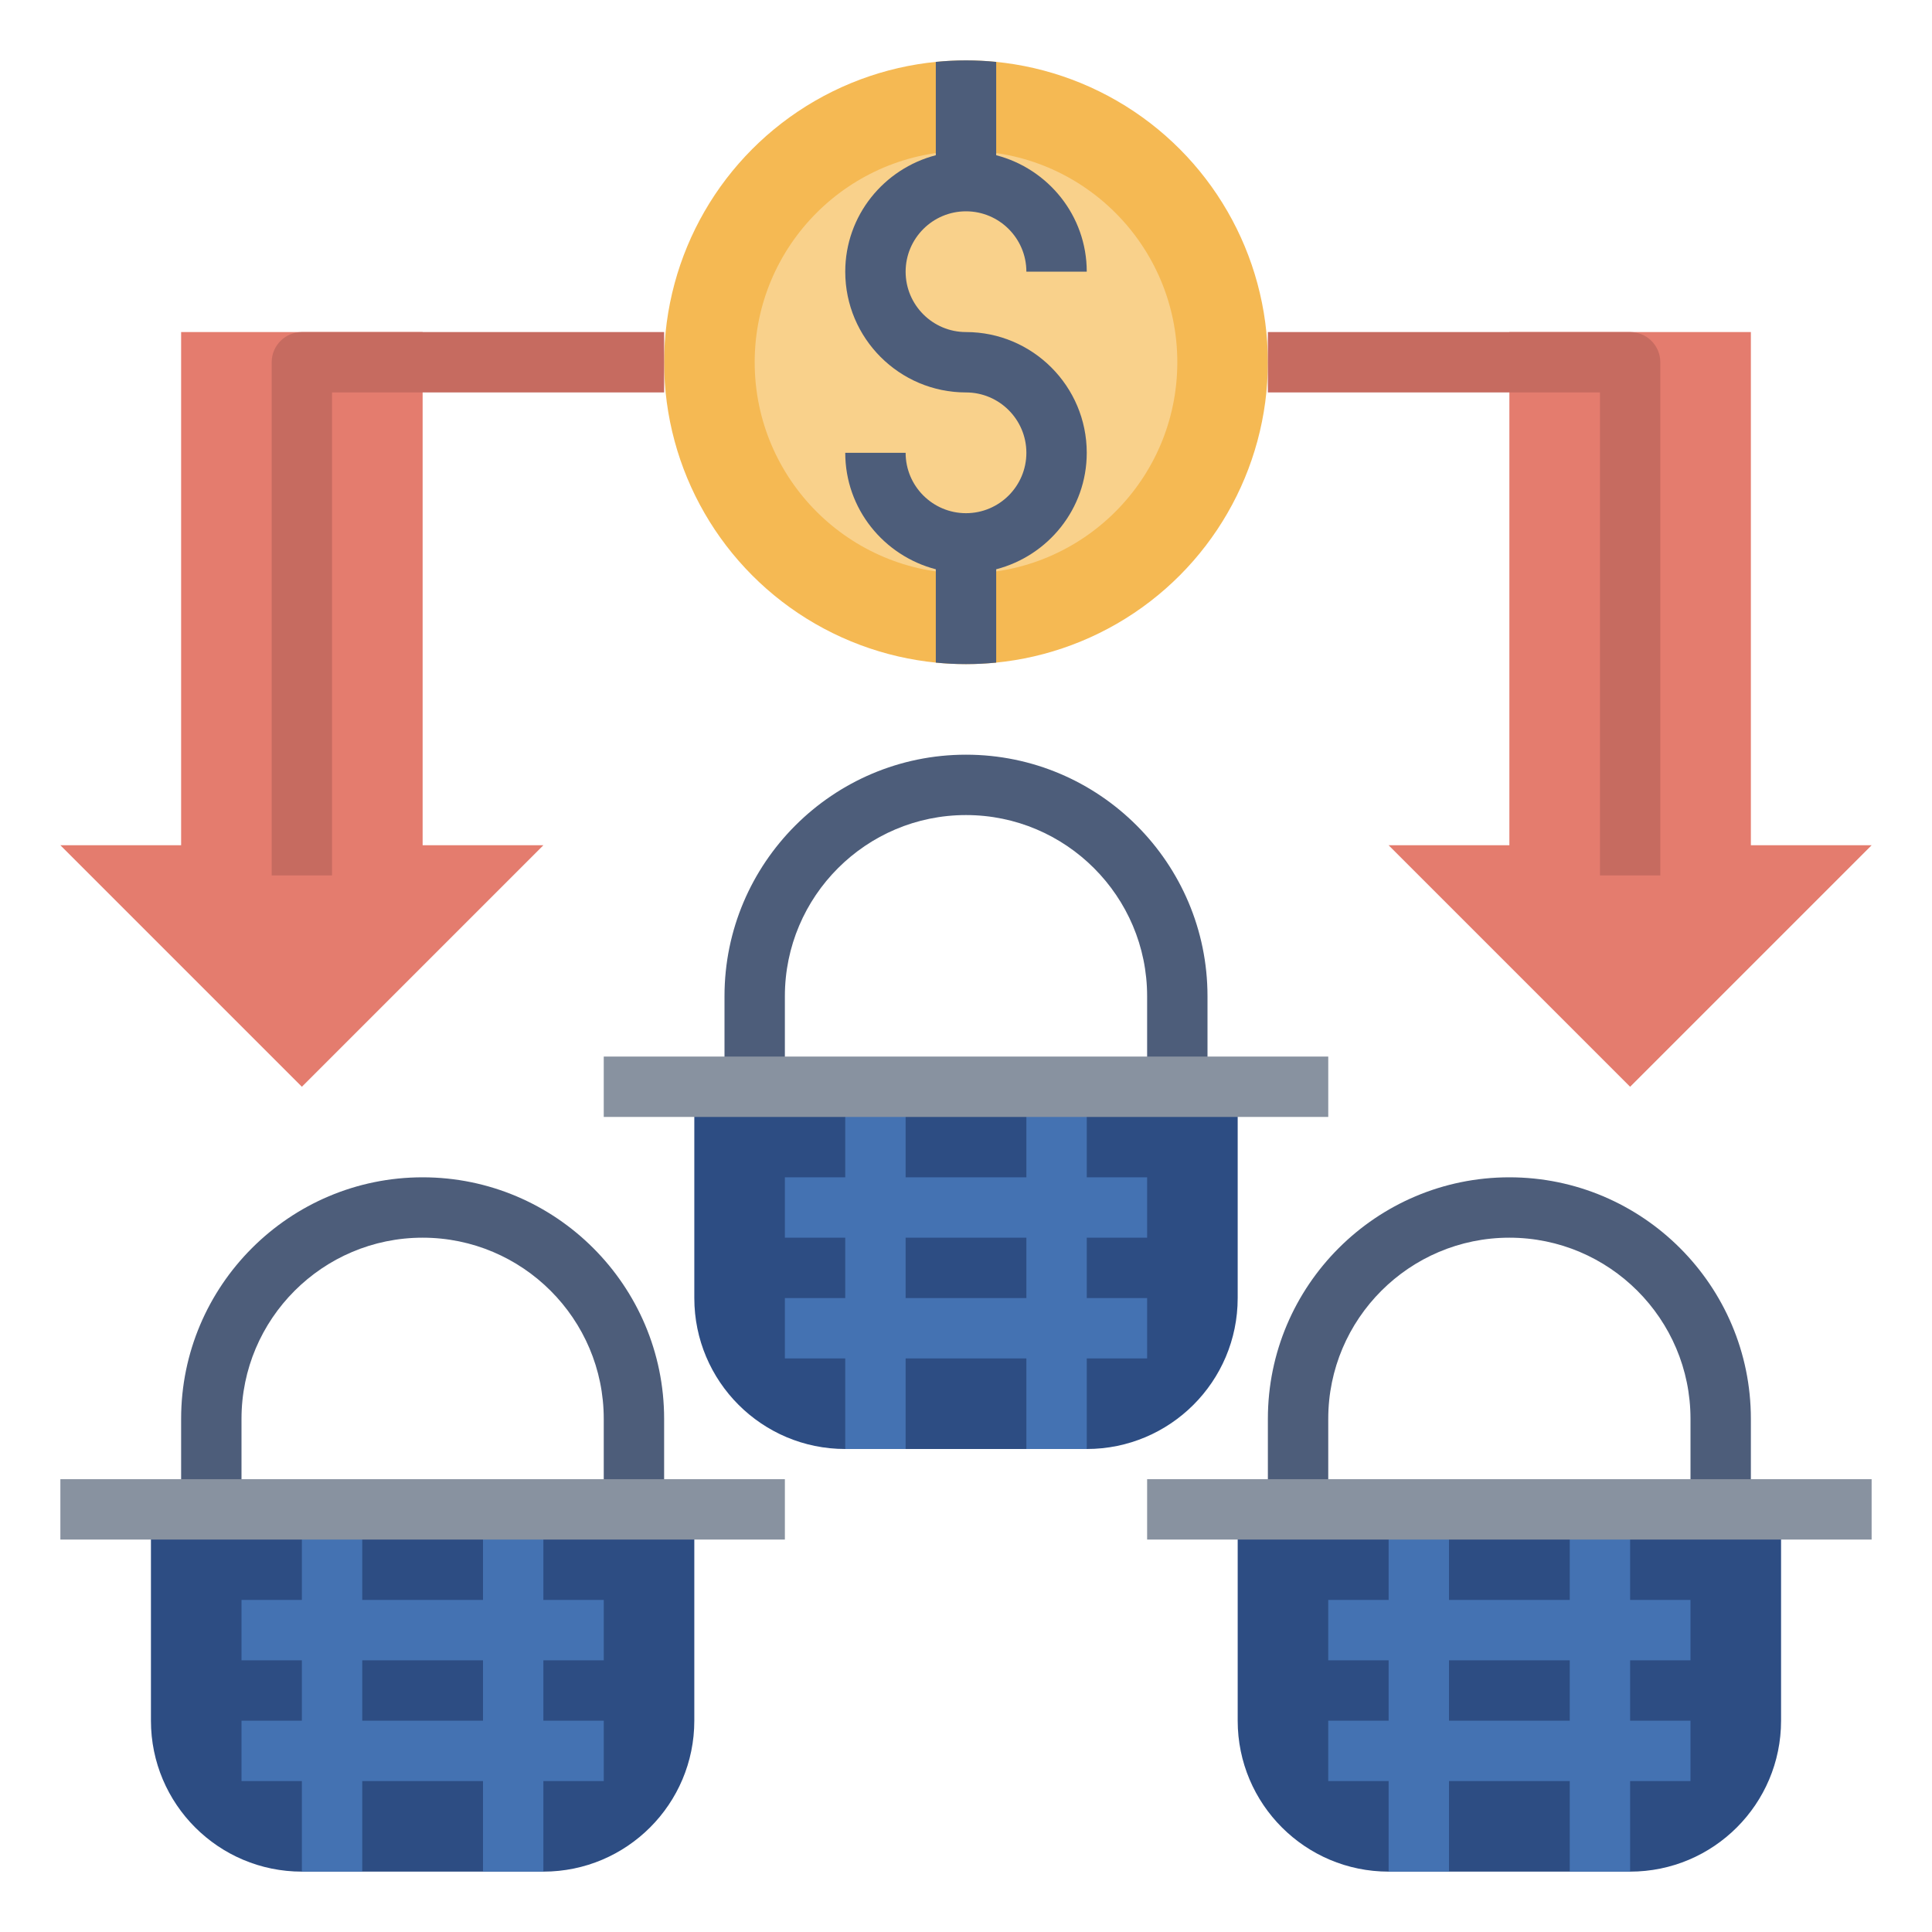 <svg id="Layer_3" enable-background="new 0 0 64 64" height="512" viewBox="0 0 64 64" width="512" xmlns="http://www.w3.org/2000/svg"><path d="m23 36v7c0 2.761 2.239 5 5 5h8c2.761 0 5-2.239 5-5v-7" fill="#2d4d83"/><circle cx="32" cy="12" fill="#f5b953" r="10"/><circle cx="32" cy="12" fill="#f9d18b" r="7"/><path d="m14 11v17h4l-8 8-8-8h4v-17" fill="#e47c6e"/><path d="m58 11v17h4l-8 8-8-8h4v-17" fill="#e47c6e"/><path d="m33 18.858c1.72-.447 3-2 3-3.858 0-2.206-1.794-4-4-4-1.103 0-2-.897-2-2s.897-2 2-2 2 .897 2 2h2c0-1.858-1.28-3.411-3-3.858v-3.092c-.329-.032-.662-.05-1-.05s-.671.018-1 .05v3.092c-1.72.447-3 2-3 3.858 0 2.206 1.794 4 4 4 1.103 0 2 .897 2 2s-.897 2-2 2-2-.897-2-2h-2c0 1.858 1.28 3.411 3 3.858v3.092c.329.033.662.05 1 .05s.671-.018 1-.05z" fill="#4d5d7a"/><path d="m38 41v-2h-2v-3h-2v3h-4v-3h-2v3h-2v2h2v2h-2v2h2v3h2v-3h4v3h2v-3h2v-2h-2v-2zm-4 2h-4v-2h4z" fill="#4472b2"/><path d="m40 36h-2v-3c0-3.309-2.691-6-6-6s-6 2.691-6 6v3h-2v-3c0-4.411 3.589-8 8-8s8 3.589 8 8z" fill="#4d5d7a"/><path d="m11 29h-2v-17c0-.552.448-1 1-1h12v2h-11z" fill="#c66b60"/><path d="m55 29h-2v-16h-11v-2h12c.552 0 1 .448 1 1z" fill="#c66b60"/><path d="m20 35h24v2h-24z" fill="#8892a0"/><path d="m41 50v7c0 2.761 2.239 5 5 5h8c2.761 0 5-2.239 5-5v-7" fill="#2d4d83"/><path d="m56 55v-2h-2v-3h-2v3h-4v-3h-2v3h-2v2h2v2h-2v2h2v3h2v-3h4v3h2v-3h2v-2h-2v-2zm-4 2h-4v-2h4z" fill="#4472b2"/><path d="m58 50h-2v-3c0-3.309-2.691-6-6-6s-6 2.691-6 6v3h-2v-3c0-4.411 3.589-8 8-8s8 3.589 8 8z" fill="#4d5d7a"/><path d="m38 49h24v2h-24z" fill="#8892a0"/><path d="m5 50v7c0 2.761 2.239 5 5 5h8c2.761 0 5-2.239 5-5v-7" fill="#2d4d83"/><path d="m20 55v-2h-2v-3h-2v3h-4v-3h-2v3h-2v2h2v2h-2v2h2v3h2v-3h4v3h2v-3h2v-2h-2v-2zm-4 2h-4v-2h4z" fill="#4472b2"/><path d="m22 50h-2v-3c0-3.309-2.691-6-6-6s-6 2.691-6 6v3h-2v-3c0-4.411 3.589-8 8-8s8 3.589 8 8z" fill="#4d5d7a"/><path d="m2 49h24v2h-24z" fill="#8892a0"/></svg>